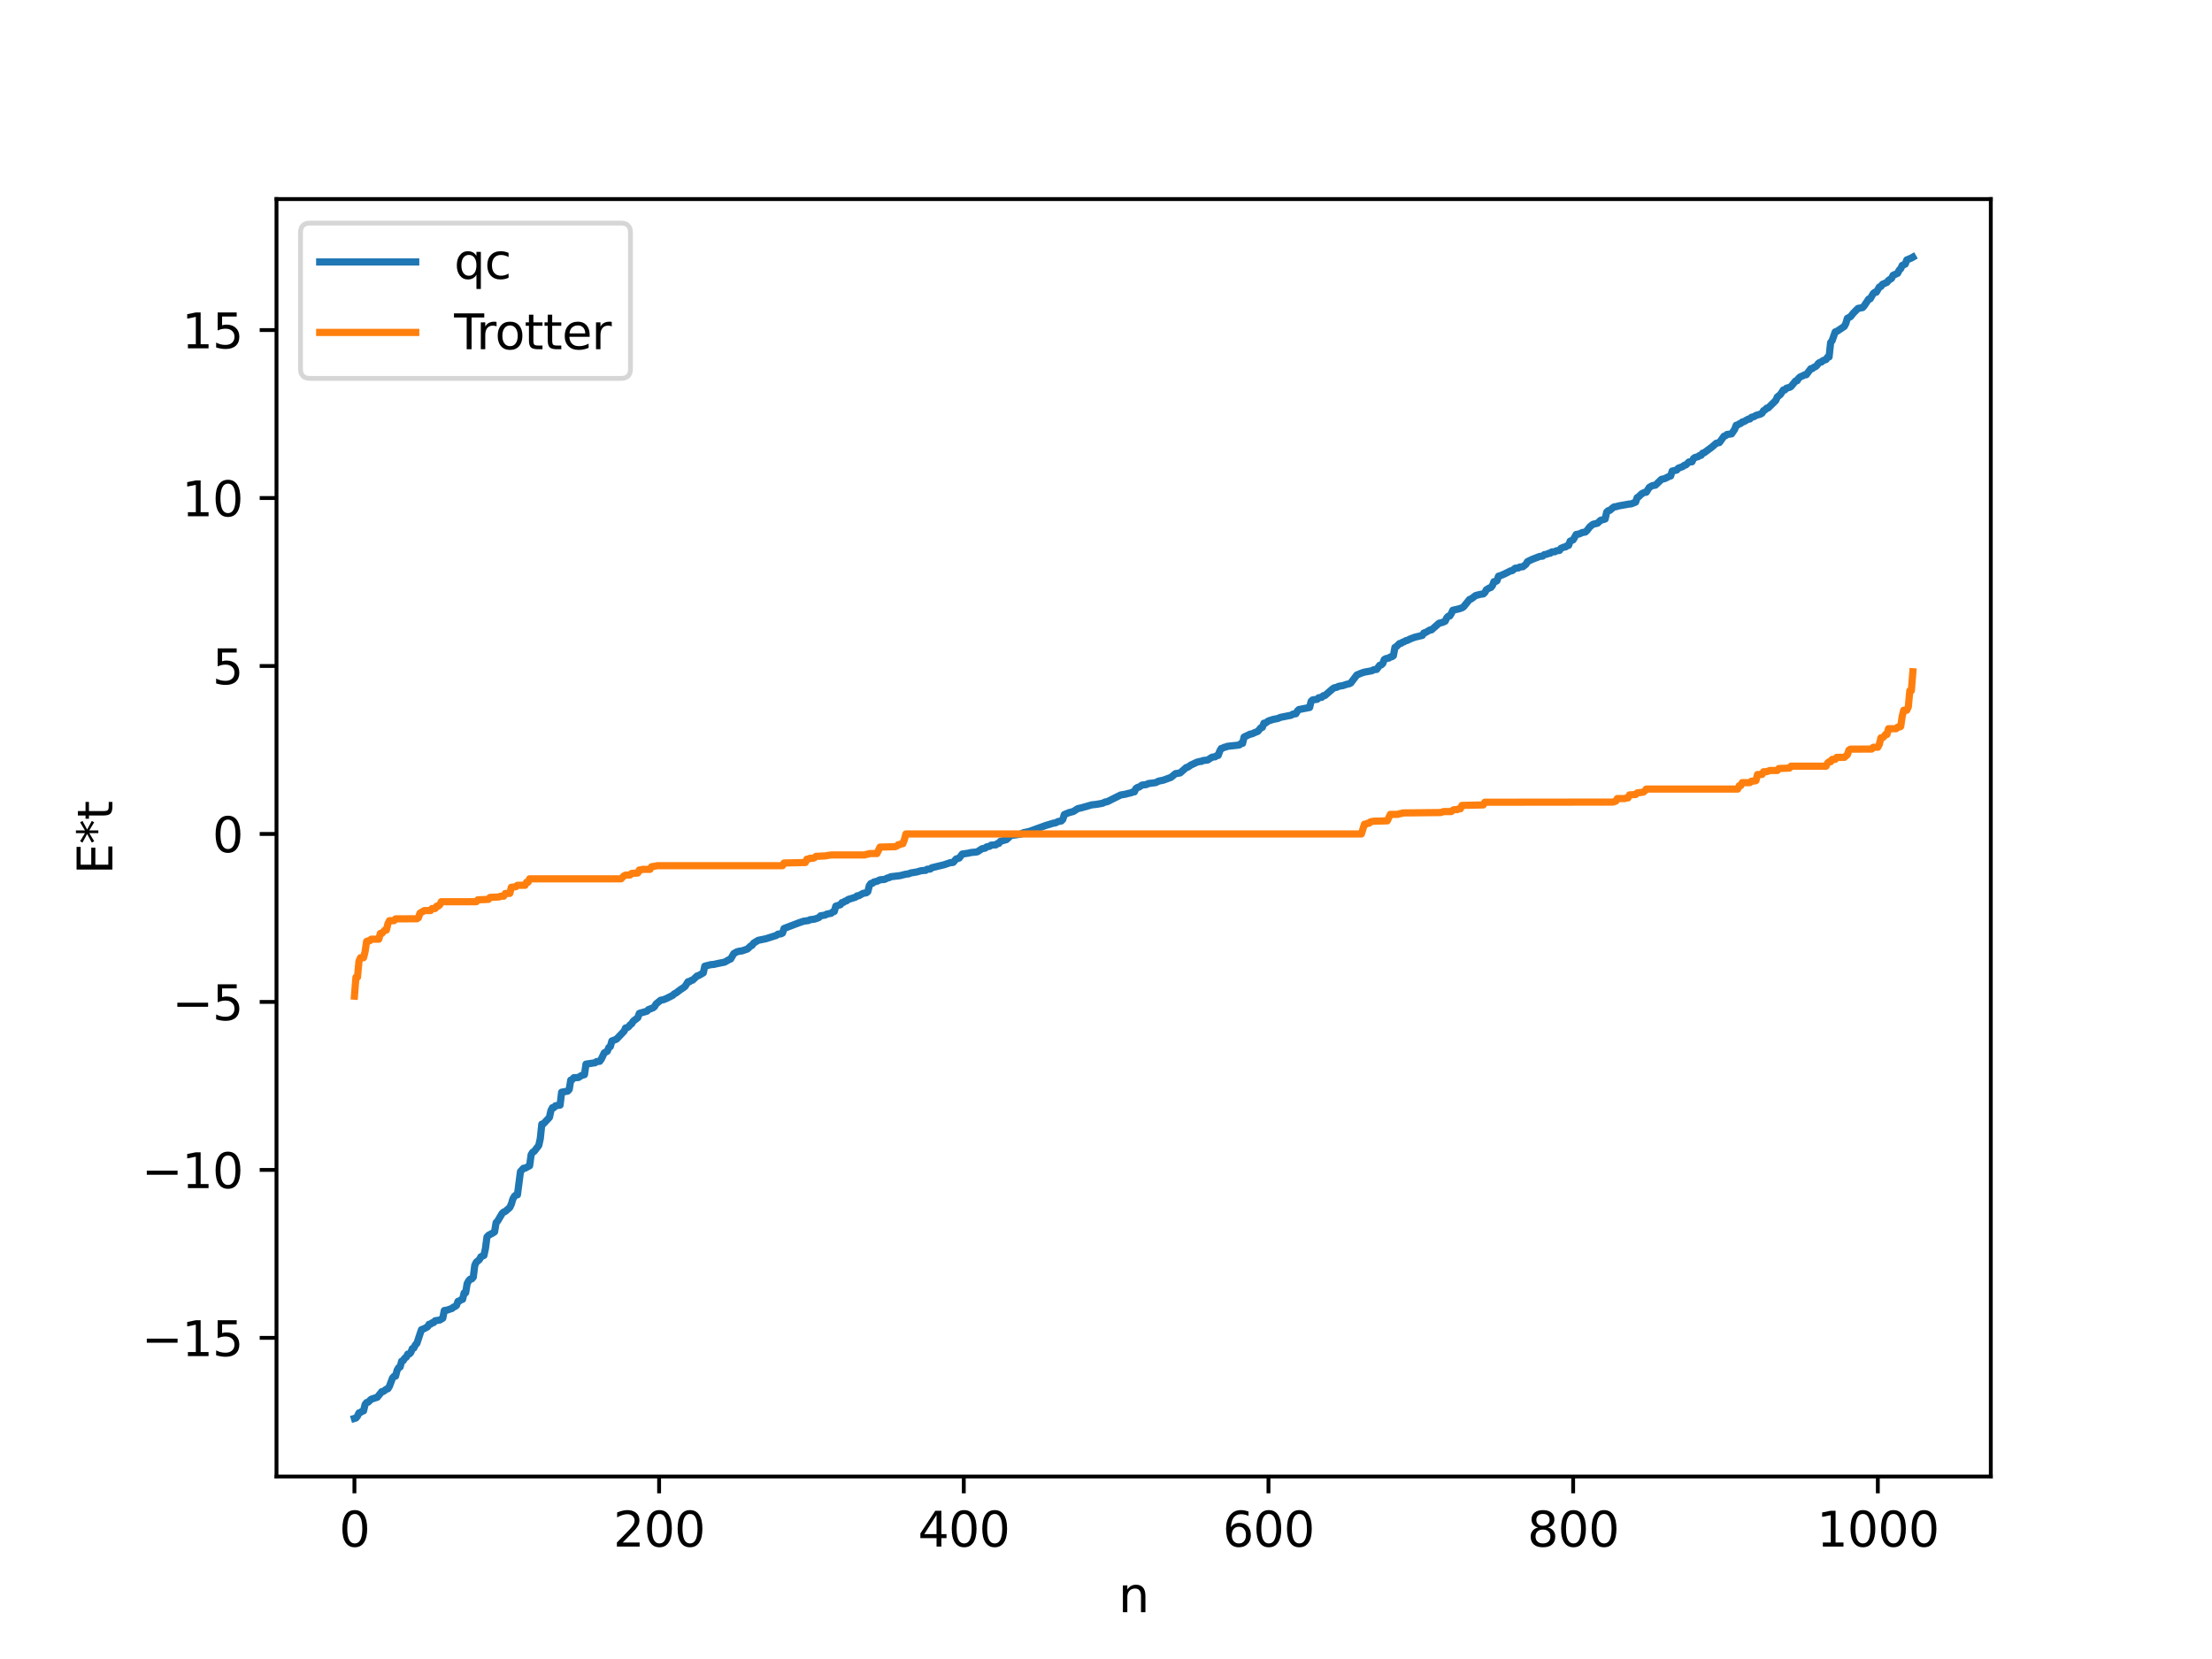 <?xml version="1.0" encoding="utf-8" standalone="no"?>
<!DOCTYPE svg PUBLIC "-//W3C//DTD SVG 1.1//EN"
  "http://www.w3.org/Graphics/SVG/1.1/DTD/svg11.dtd">
<svg xmlns:xlink="http://www.w3.org/1999/xlink" width="460.8pt" height="345.6pt" viewBox="0 0 460.8 345.6" xmlns="http://www.w3.org/2000/svg" version="1.1">
 <defs>
  <style type="text/css">*{stroke-linejoin: round; stroke-linecap: butt}</style>
 </defs>
 <g id="figure_1">
  <g id="patch_1">
   <path d="M 0 345.6 
L 460.8 345.6 
L 460.8 0 
L 0 0 
z
" style="fill: #ffffff"/>
  </g>
  <g id="axes_1">
   <g id="patch_2">
    <path d="M 57.6 307.584 
L 414.72 307.584 
L 414.72 41.472 
L 57.6 41.472 
z
" style="fill: #ffffff"/>
   </g>
   <g id="matplotlib.axis_1">
    <g id="xtick_1">
     <g id="line2d_1">
      <defs>
       <path id="m7f6e9287dc" d="M 0 0 
L 0 3.5 
" style="stroke: #000000; stroke-width: 0.8"/>
      </defs>
      <g>
       <use xlink:href="#m7f6e9287dc" x="73.833" y="307.584" style="stroke: #000000; stroke-width: 0.8"/>
      </g>
     </g>
     <g id="text_1">
      <!-- 0 -->
      <g transform="translate(70.651 322.182) scale(0.1 -0.1)">
       <defs>
        <path id="DejaVuSans-30" d="M 2034 4250 
Q 1547 4250 1301 3770 
Q 1056 3291 1056 2328 
Q 1056 1369 1301 889 
Q 1547 409 2034 409 
Q 2525 409 2770 889 
Q 3016 1369 3016 2328 
Q 3016 3291 2770 3770 
Q 2525 4250 2034 4250 
z
M 2034 4750 
Q 2819 4750 3233 4129 
Q 3647 3509 3647 2328 
Q 3647 1150 3233 529 
Q 2819 -91 2034 -91 
Q 1250 -91 836 529 
Q 422 1150 422 2328 
Q 422 3509 836 4129 
Q 1250 4750 2034 4750 
z
" transform="scale(0.016)"/>
       </defs>
       <use xlink:href="#DejaVuSans-30"/>
      </g>
     </g>
    </g>
    <g id="xtick_2">
     <g id="line2d_2">
      <g>
       <use xlink:href="#m7f6e9287dc" x="137.304" y="307.584" style="stroke: #000000; stroke-width: 0.8"/>
      </g>
     </g>
     <g id="text_2">
      <!-- 200 -->
      <g transform="translate(127.76 322.182) scale(0.1 -0.1)">
       <defs>
        <path id="DejaVuSans-32" d="M 1228 531 
L 3431 531 
L 3431 0 
L 469 0 
L 469 531 
Q 828 903 1448 1529 
Q 2069 2156 2228 2338 
Q 2531 2678 2651 2914 
Q 2772 3150 2772 3378 
Q 2772 3750 2511 3984 
Q 2250 4219 1831 4219 
Q 1534 4219 1204 4116 
Q 875 4013 500 3803 
L 500 4441 
Q 881 4594 1212 4672 
Q 1544 4750 1819 4750 
Q 2544 4750 2975 4387 
Q 3406 4025 3406 3419 
Q 3406 3131 3298 2873 
Q 3191 2616 2906 2266 
Q 2828 2175 2409 1742 
Q 1991 1309 1228 531 
z
" transform="scale(0.016)"/>
       </defs>
       <use xlink:href="#DejaVuSans-32"/>
       <use xlink:href="#DejaVuSans-30" x="63.623"/>
       <use xlink:href="#DejaVuSans-30" x="127.246"/>
      </g>
     </g>
    </g>
    <g id="xtick_3">
     <g id="line2d_3">
      <g>
       <use xlink:href="#m7f6e9287dc" x="200.775" y="307.584" style="stroke: #000000; stroke-width: 0.8"/>
      </g>
     </g>
     <g id="text_3">
      <!-- 400 -->
      <g transform="translate(191.231 322.182) scale(0.1 -0.1)">
       <defs>
        <path id="DejaVuSans-34" d="M 2419 4116 
L 825 1625 
L 2419 1625 
L 2419 4116 
z
M 2253 4666 
L 3047 4666 
L 3047 1625 
L 3713 1625 
L 3713 1100 
L 3047 1100 
L 3047 0 
L 2419 0 
L 2419 1100 
L 313 1100 
L 313 1709 
L 2253 4666 
z
" transform="scale(0.016)"/>
       </defs>
       <use xlink:href="#DejaVuSans-34"/>
       <use xlink:href="#DejaVuSans-30" x="63.623"/>
       <use xlink:href="#DejaVuSans-30" x="127.246"/>
      </g>
     </g>
    </g>
    <g id="xtick_4">
     <g id="line2d_4">
      <g>
       <use xlink:href="#m7f6e9287dc" x="264.246" y="307.584" style="stroke: #000000; stroke-width: 0.8"/>
      </g>
     </g>
     <g id="text_4">
      <!-- 600 -->
      <g transform="translate(254.702 322.182) scale(0.1 -0.1)">
       <defs>
        <path id="DejaVuSans-36" d="M 2113 2584 
Q 1688 2584 1439 2293 
Q 1191 2003 1191 1497 
Q 1191 994 1439 701 
Q 1688 409 2113 409 
Q 2538 409 2786 701 
Q 3034 994 3034 1497 
Q 3034 2003 2786 2293 
Q 2538 2584 2113 2584 
z
M 3366 4563 
L 3366 3988 
Q 3128 4100 2886 4159 
Q 2644 4219 2406 4219 
Q 1781 4219 1451 3797 
Q 1122 3375 1075 2522 
Q 1259 2794 1537 2939 
Q 1816 3084 2150 3084 
Q 2853 3084 3261 2657 
Q 3669 2231 3669 1497 
Q 3669 778 3244 343 
Q 2819 -91 2113 -91 
Q 1303 -91 875 529 
Q 447 1150 447 2328 
Q 447 3434 972 4092 
Q 1497 4750 2381 4750 
Q 2619 4750 2861 4703 
Q 3103 4656 3366 4563 
z
" transform="scale(0.016)"/>
       </defs>
       <use xlink:href="#DejaVuSans-36"/>
       <use xlink:href="#DejaVuSans-30" x="63.623"/>
       <use xlink:href="#DejaVuSans-30" x="127.246"/>
      </g>
     </g>
    </g>
    <g id="xtick_5">
     <g id="line2d_5">
      <g>
       <use xlink:href="#m7f6e9287dc" x="327.717" y="307.584" style="stroke: #000000; stroke-width: 0.8"/>
      </g>
     </g>
     <g id="text_5">
      <!-- 800 -->
      <g transform="translate(318.173 322.182) scale(0.1 -0.1)">
       <defs>
        <path id="DejaVuSans-38" d="M 2034 2216 
Q 1584 2216 1326 1975 
Q 1069 1734 1069 1313 
Q 1069 891 1326 650 
Q 1584 409 2034 409 
Q 2484 409 2743 651 
Q 3003 894 3003 1313 
Q 3003 1734 2745 1975 
Q 2488 2216 2034 2216 
z
M 1403 2484 
Q 997 2584 770 2862 
Q 544 3141 544 3541 
Q 544 4100 942 4425 
Q 1341 4750 2034 4750 
Q 2731 4750 3128 4425 
Q 3525 4100 3525 3541 
Q 3525 3141 3298 2862 
Q 3072 2584 2669 2484 
Q 3125 2378 3379 2068 
Q 3634 1759 3634 1313 
Q 3634 634 3220 271 
Q 2806 -91 2034 -91 
Q 1263 -91 848 271 
Q 434 634 434 1313 
Q 434 1759 690 2068 
Q 947 2378 1403 2484 
z
M 1172 3481 
Q 1172 3119 1398 2916 
Q 1625 2713 2034 2713 
Q 2441 2713 2670 2916 
Q 2900 3119 2900 3481 
Q 2900 3844 2670 4047 
Q 2441 4250 2034 4250 
Q 1625 4250 1398 4047 
Q 1172 3844 1172 3481 
z
" transform="scale(0.016)"/>
       </defs>
       <use xlink:href="#DejaVuSans-38"/>
       <use xlink:href="#DejaVuSans-30" x="63.623"/>
       <use xlink:href="#DejaVuSans-30" x="127.246"/>
      </g>
     </g>
    </g>
    <g id="xtick_6">
     <g id="line2d_6">
      <g>
       <use xlink:href="#m7f6e9287dc" x="391.188" y="307.584" style="stroke: #000000; stroke-width: 0.8"/>
      </g>
     </g>
     <g id="text_6">
      <!-- 1000 -->
      <g transform="translate(378.463 322.182) scale(0.1 -0.1)">
       <defs>
        <path id="DejaVuSans-31" d="M 794 531 
L 1825 531 
L 1825 4091 
L 703 3866 
L 703 4441 
L 1819 4666 
L 2450 4666 
L 2450 531 
L 3481 531 
L 3481 0 
L 794 0 
L 794 531 
z
" transform="scale(0.016)"/>
       </defs>
       <use xlink:href="#DejaVuSans-31"/>
       <use xlink:href="#DejaVuSans-30" x="63.623"/>
       <use xlink:href="#DejaVuSans-30" x="127.246"/>
       <use xlink:href="#DejaVuSans-30" x="190.869"/>
      </g>
     </g>
    </g>
    <g id="text_7">
     <!-- n -->
     <g transform="translate(232.991 335.861) scale(0.1 -0.1)">
      <defs>
       <path id="DejaVuSans-6e" d="M 3513 2113 
L 3513 0 
L 2938 0 
L 2938 2094 
Q 2938 2591 2744 2837 
Q 2550 3084 2163 3084 
Q 1697 3084 1428 2787 
Q 1159 2491 1159 1978 
L 1159 0 
L 581 0 
L 581 3500 
L 1159 3500 
L 1159 2956 
Q 1366 3272 1645 3428 
Q 1925 3584 2291 3584 
Q 2894 3584 3203 3211 
Q 3513 2838 3513 2113 
z
" transform="scale(0.016)"/>
      </defs>
      <use xlink:href="#DejaVuSans-6e"/>
     </g>
    </g>
   </g>
   <g id="matplotlib.axis_2">
    <g id="ytick_1">
     <g id="line2d_7">
      <defs>
       <path id="mbfd26f9517" d="M 0 0 
L -3.5 0 
" style="stroke: #000000; stroke-width: 0.8"/>
      </defs>
      <g>
       <use xlink:href="#mbfd26f9517" x="57.6" y="278.699" style="stroke: #000000; stroke-width: 0.8"/>
      </g>
     </g>
     <g id="text_8">
      <!-- −15 -->
      <g transform="translate(29.495 282.498) scale(0.1 -0.1)">
       <defs>
        <path id="DejaVuSans-2212" d="M 678 2272 
L 4684 2272 
L 4684 1741 
L 678 1741 
L 678 2272 
z
" transform="scale(0.016)"/>
        <path id="DejaVuSans-35" d="M 691 4666 
L 3169 4666 
L 3169 4134 
L 1269 4134 
L 1269 2991 
Q 1406 3038 1543 3061 
Q 1681 3084 1819 3084 
Q 2600 3084 3056 2656 
Q 3513 2228 3513 1497 
Q 3513 744 3044 326 
Q 2575 -91 1722 -91 
Q 1428 -91 1123 -41 
Q 819 9 494 109 
L 494 744 
Q 775 591 1075 516 
Q 1375 441 1709 441 
Q 2250 441 2565 725 
Q 2881 1009 2881 1497 
Q 2881 1984 2565 2268 
Q 2250 2553 1709 2553 
Q 1456 2553 1204 2497 
Q 953 2441 691 2322 
L 691 4666 
z
" transform="scale(0.016)"/>
       </defs>
       <use xlink:href="#DejaVuSans-2212"/>
       <use xlink:href="#DejaVuSans-31" x="83.789"/>
       <use xlink:href="#DejaVuSans-35" x="147.412"/>
      </g>
     </g>
    </g>
    <g id="ytick_2">
     <g id="line2d_8">
      <g>
       <use xlink:href="#mbfd26f9517" x="57.6" y="243.709" style="stroke: #000000; stroke-width: 0.8"/>
      </g>
     </g>
     <g id="text_9">
      <!-- −10 -->
      <g transform="translate(29.495 247.508) scale(0.1 -0.1)">
       <use xlink:href="#DejaVuSans-2212"/>
       <use xlink:href="#DejaVuSans-31" x="83.789"/>
       <use xlink:href="#DejaVuSans-30" x="147.412"/>
      </g>
     </g>
    </g>
    <g id="ytick_3">
     <g id="line2d_9">
      <g>
       <use xlink:href="#mbfd26f9517" x="57.6" y="208.719" style="stroke: #000000; stroke-width: 0.8"/>
      </g>
     </g>
     <g id="text_10">
      <!-- −5 -->
      <g transform="translate(35.858 212.518) scale(0.1 -0.1)">
       <use xlink:href="#DejaVuSans-2212"/>
       <use xlink:href="#DejaVuSans-35" x="83.789"/>
      </g>
     </g>
    </g>
    <g id="ytick_4">
     <g id="line2d_10">
      <g>
       <use xlink:href="#mbfd26f9517" x="57.6" y="173.728" style="stroke: #000000; stroke-width: 0.8"/>
      </g>
     </g>
     <g id="text_11">
      <!-- 0 -->
      <g transform="translate(44.237 177.528) scale(0.1 -0.1)">
       <use xlink:href="#DejaVuSans-30"/>
      </g>
     </g>
    </g>
    <g id="ytick_5">
     <g id="line2d_11">
      <g>
       <use xlink:href="#mbfd26f9517" x="57.6" y="138.738" style="stroke: #000000; stroke-width: 0.8"/>
      </g>
     </g>
     <g id="text_12">
      <!-- 5 -->
      <g transform="translate(44.237 142.538) scale(0.1 -0.1)">
       <use xlink:href="#DejaVuSans-35"/>
      </g>
     </g>
    </g>
    <g id="ytick_6">
     <g id="line2d_12">
      <g>
       <use xlink:href="#mbfd26f9517" x="57.6" y="103.748" style="stroke: #000000; stroke-width: 0.8"/>
      </g>
     </g>
     <g id="text_13">
      <!-- 10 -->
      <g transform="translate(37.875 107.547) scale(0.1 -0.1)">
       <use xlink:href="#DejaVuSans-31"/>
       <use xlink:href="#DejaVuSans-30" x="63.623"/>
      </g>
     </g>
    </g>
    <g id="ytick_7">
     <g id="line2d_13">
      <g>
       <use xlink:href="#mbfd26f9517" x="57.6" y="68.758" style="stroke: #000000; stroke-width: 0.8"/>
      </g>
     </g>
     <g id="text_14">
      <!-- 15 -->
      <g transform="translate(37.875 72.557) scale(0.1 -0.1)">
       <use xlink:href="#DejaVuSans-31"/>
       <use xlink:href="#DejaVuSans-35" x="63.623"/>
      </g>
     </g>
    </g>
    <g id="text_15">
     <!-- E*t -->
     <g transform="translate(23.416 182.148) rotate(-90) scale(0.1 -0.1)">
      <defs>
       <path id="DejaVuSans-45" d="M 628 4666 
L 3578 4666 
L 3578 4134 
L 1259 4134 
L 1259 2753 
L 3481 2753 
L 3481 2222 
L 1259 2222 
L 1259 531 
L 3634 531 
L 3634 0 
L 628 0 
L 628 4666 
z
" transform="scale(0.016)"/>
       <path id="DejaVuSans-2a" d="M 3009 3897 
L 1888 3291 
L 3009 2681 
L 2828 2375 
L 1778 3009 
L 1778 1831 
L 1422 1831 
L 1422 3009 
L 372 2375 
L 191 2681 
L 1313 3291 
L 191 3897 
L 372 4206 
L 1422 3572 
L 1422 4750 
L 1778 4750 
L 1778 3572 
L 2828 4206 
L 3009 3897 
z
" transform="scale(0.016)"/>
       <path id="DejaVuSans-74" d="M 1172 4494 
L 1172 3500 
L 2356 3500 
L 2356 3053 
L 1172 3053 
L 1172 1153 
Q 1172 725 1289 603 
Q 1406 481 1766 481 
L 2356 481 
L 2356 0 
L 1766 0 
Q 1100 0 847 248 
Q 594 497 594 1153 
L 594 3053 
L 172 3053 
L 172 3500 
L 594 3500 
L 594 4494 
L 1172 4494 
z
" transform="scale(0.016)"/>
      </defs>
      <use xlink:href="#DejaVuSans-45"/>
      <use xlink:href="#DejaVuSans-2a" x="63.184"/>
      <use xlink:href="#DejaVuSans-74" x="113.184"/>
     </g>
    </g>
   </g>
   <g id="line2d_14">
    <path d="M 73.833 295.488 
L 74.15 295.393 
L 74.467 295.01 
L 74.785 294.324 
L 75.102 294.232 
L 75.42 293.999 
L 75.737 293.908 
L 76.054 292.574 
L 76.372 292.182 
L 76.689 292.093 
L 77.324 291.489 
L 78.593 291.072 
L 79.545 289.899 
L 79.862 289.861 
L 80.497 289.38 
L 80.815 289.299 
L 81.132 288.783 
L 81.767 287.065 
L 82.084 286.714 
L 82.401 286.675 
L 82.719 285.467 
L 83.036 284.914 
L 83.353 284.764 
L 83.671 283.556 
L 83.988 283.451 
L 84.305 282.935 
L 84.623 282.738 
L 84.94 282.079 
L 85.258 282.072 
L 85.575 281.765 
L 85.892 280.94 
L 86.21 280.827 
L 86.527 280.16 
L 86.844 279.854 
L 87.479 277.934 
L 87.796 277.003 
L 88.431 276.749 
L 89.066 276.398 
L 89.383 275.869 
L 89.7 275.845 
L 90.018 275.564 
L 90.335 275.518 
L 90.653 275.137 
L 91.605 274.992 
L 92.239 274.609 
L 92.557 273.011 
L 93.191 272.908 
L 93.826 272.675 
L 94.143 272.586 
L 94.461 272.301 
L 94.778 272.182 
L 95.096 271.938 
L 95.413 271.091 
L 95.73 270.997 
L 96.048 270.764 
L 96.365 270.675 
L 96.682 269.347 
L 97 269.312 
L 97.317 267.401 
L 97.634 266.817 
L 97.952 266.466 
L 98.269 266.425 
L 98.586 266.074 
L 98.904 263.589 
L 99.221 262.935 
L 99.856 262.414 
L 100.173 261.816 
L 100.808 261.535 
L 101.125 260.101 
L 101.443 257.693 
L 101.76 257.343 
L 102.712 256.827 
L 103.029 256.609 
L 103.347 254.698 
L 103.664 254.375 
L 104.616 252.763 
L 104.934 252.482 
L 105.251 252.371 
L 106.203 251.538 
L 106.52 250.857 
L 106.838 249.786 
L 107.155 249.213 
L 107.472 248.946 
L 107.79 248.906 
L 108.424 244.06 
L 109.059 243.364 
L 109.377 243.359 
L 110.329 242.843 
L 110.646 240.53 
L 110.963 240.036 
L 111.281 239.854 
L 112.233 238.619 
L 112.55 237.202 
L 112.867 234.188 
L 113.185 234.128 
L 114.137 233.113 
L 114.454 232.77 
L 114.772 231.353 
L 115.089 230.745 
L 115.406 230.73 
L 115.724 230.352 
L 116.676 230.214 
L 116.993 227.529 
L 118.262 227.298 
L 118.58 226.941 
L 118.897 225.004 
L 119.215 224.896 
L 119.532 224.51 
L 120.484 224.465 
L 121.119 224.057 
L 121.753 223.866 
L 122.071 221.68 
L 123.975 221.388 
L 124.292 221.145 
L 124.927 221.092 
L 125.244 220.668 
L 125.879 219.323 
L 126.514 218.99 
L 126.831 218.208 
L 127.148 218.018 
L 127.466 216.855 
L 128.418 216.489 
L 130.005 214.82 
L 130.322 214.136 
L 130.639 214.092 
L 130.957 213.883 
L 131.274 213.48 
L 131.591 213.269 
L 131.909 212.731 
L 132.861 212.007 
L 133.178 211.107 
L 134.765 210.654 
L 135.082 210.318 
L 136.034 209.955 
L 136.352 209.697 
L 136.669 209.144 
L 137.621 208.368 
L 138.256 208.244 
L 138.891 207.979 
L 140.16 207.337 
L 140.477 207.019 
L 140.795 206.882 
L 141.747 206.158 
L 142.381 205.741 
L 142.699 205.502 
L 143.334 204.503 
L 143.651 204.5 
L 143.968 204.244 
L 144.286 204.185 
L 145.238 203.295 
L 145.555 203.222 
L 146.507 202.668 
L 146.824 201.27 
L 148.094 200.952 
L 148.729 200.902 
L 149.363 200.75 
L 150.315 200.556 
L 150.95 200.432 
L 151.902 199.892 
L 152.22 199.767 
L 152.854 198.658 
L 153.489 198.29 
L 154.124 198.122 
L 154.441 198.122 
L 155.076 197.916 
L 155.71 197.695 
L 156.345 197.09 
L 156.662 196.933 
L 156.98 196.478 
L 157.932 195.889 
L 159.519 195.566 
L 161.74 194.862 
L 162.058 194.602 
L 162.692 194.543 
L 163.01 194.37 
L 163.327 193.421 
L 166.5 192.21 
L 167.453 191.894 
L 168.405 191.769 
L 168.722 191.596 
L 169.674 191.474 
L 170.309 191.263 
L 170.626 191.115 
L 170.943 190.782 
L 171.896 190.628 
L 172.213 190.432 
L 173.165 190.245 
L 173.482 189.96 
L 173.8 189.879 
L 174.117 188.763 
L 175.069 188.474 
L 175.386 188.031 
L 175.704 187.985 
L 176.021 187.726 
L 176.339 187.68 
L 176.656 187.39 
L 178.243 186.892 
L 178.56 186.618 
L 178.877 186.612 
L 179.829 186.089 
L 180.464 185.99 
L 180.781 185.738 
L 181.099 184.481 
L 181.416 184.049 
L 181.734 184.014 
L 182.051 183.733 
L 182.686 183.588 
L 183.32 183.276 
L 184.272 183.199 
L 184.907 182.885 
L 185.224 182.832 
L 185.542 182.642 
L 187.446 182.421 
L 188.715 182.109 
L 189.35 182.029 
L 189.667 181.862 
L 190.937 181.655 
L 191.889 181.389 
L 192.524 181.322 
L 192.841 181.308 
L 193.158 181.076 
L 193.793 181.038 
L 194.11 180.767 
L 196.649 180.15 
L 197.919 179.723 
L 198.553 179.659 
L 199.188 178.938 
L 199.823 178.752 
L 200.458 177.913 
L 201.727 177.729 
L 202.362 177.583 
L 203.314 177.499 
L 203.631 177.428 
L 204.583 176.798 
L 205.218 176.686 
L 205.535 176.423 
L 206.17 176.294 
L 206.487 176.049 
L 207.439 176.007 
L 207.757 175.736 
L 208.074 175.704 
L 208.391 175.268 
L 209.661 174.909 
L 210.613 174.028 
L 211.565 173.928 
L 212.834 173.71 
L 213.152 173.474 
L 214.421 173.206 
L 217.912 171.936 
L 218.547 171.755 
L 219.499 171.46 
L 219.816 171.443 
L 220.451 171.135 
L 221.086 171.028 
L 221.403 170.694 
L 221.72 169.683 
L 222.672 169.292 
L 223.624 169.039 
L 224.259 168.61 
L 224.577 168.438 
L 225.211 168.3 
L 227.433 167.669 
L 228.385 167.563 
L 229.654 167.339 
L 230.289 167.047 
L 230.606 167.036 
L 233.462 165.608 
L 234.415 165.453 
L 235.049 165.281 
L 235.684 165.145 
L 236.001 164.959 
L 236.319 164.955 
L 236.636 164.261 
L 236.953 164.04 
L 237.271 163.98 
L 237.905 163.549 
L 238.858 163.435 
L 239.175 163.24 
L 240.762 163.03 
L 241.396 162.711 
L 242.348 162.523 
L 243.935 161.941 
L 244.887 161.16 
L 245.839 161.017 
L 246.791 160.18 
L 247.109 159.891 
L 247.426 159.833 
L 248.061 159.383 
L 249.33 158.785 
L 249.965 158.619 
L 250.282 158.612 
L 250.6 158.433 
L 251.552 158.337 
L 252.504 157.733 
L 253.139 157.654 
L 253.456 157.419 
L 253.773 157.366 
L 254.091 156.476 
L 254.408 155.918 
L 254.725 155.847 
L 255.043 155.658 
L 255.36 155.628 
L 255.677 155.471 
L 257.899 155.233 
L 258.216 155.168 
L 258.534 154.871 
L 258.851 154.86 
L 259.168 153.534 
L 260.438 152.93 
L 260.755 152.891 
L 261.39 152.611 
L 262.024 152.36 
L 262.659 151.606 
L 262.977 151.515 
L 263.294 150.649 
L 263.611 150.628 
L 264.246 150.179 
L 265.198 149.876 
L 265.833 149.745 
L 266.15 149.687 
L 266.785 149.427 
L 268.372 149.112 
L 269.006 148.991 
L 269.324 148.771 
L 269.958 148.681 
L 270.276 148.111 
L 270.593 147.81 
L 272.815 147.38 
L 273.132 146.099 
L 273.449 145.808 
L 274.401 145.673 
L 274.719 145.347 
L 275.353 145.264 
L 275.671 144.924 
L 275.988 144.904 
L 277.575 143.532 
L 277.892 143.298 
L 278.527 143.159 
L 278.844 142.974 
L 279.796 142.811 
L 280.431 142.587 
L 281.066 142.436 
L 281.383 142.284 
L 282.653 140.618 
L 283.605 140.215 
L 284.239 140.015 
L 285.826 139.724 
L 286.143 139.518 
L 286.778 139.45 
L 287.413 138.592 
L 287.73 138.516 
L 288.048 138.228 
L 288.365 137.399 
L 288.682 137.205 
L 289.317 137.089 
L 289.634 136.854 
L 289.952 136.812 
L 290.269 136.594 
L 290.586 134.87 
L 290.904 134.69 
L 291.539 134.066 
L 291.856 134.019 
L 292.173 133.784 
L 292.491 133.698 
L 292.808 133.48 
L 293.125 133.424 
L 293.76 133.11 
L 294.712 132.75 
L 296.299 132.365 
L 296.616 131.855 
L 296.934 131.778 
L 297.886 131.23 
L 298.203 131.218 
L 299.79 129.822 
L 300.424 129.682 
L 301.059 129.408 
L 301.377 128.716 
L 301.694 128.374 
L 302.011 128.321 
L 302.329 127.831 
L 302.646 127.13 
L 303.915 126.839 
L 304.55 126.625 
L 304.867 126.435 
L 306.137 124.875 
L 306.454 124.778 
L 307.406 124.062 
L 308.358 123.815 
L 308.993 123.723 
L 309.31 123.449 
L 309.628 122.867 
L 310.262 122.479 
L 310.58 122.387 
L 310.897 121.989 
L 311.215 121.169 
L 311.532 121.155 
L 311.849 120.981 
L 312.167 120.031 
L 312.801 119.827 
L 313.436 119.551 
L 314.705 118.914 
L 315.023 118.874 
L 315.658 118.365 
L 316.292 118.319 
L 316.61 118.12 
L 317.244 118.057 
L 317.879 117.555 
L 318.196 117.003 
L 319.148 116.537 
L 320.735 115.917 
L 321.37 115.847 
L 321.687 115.55 
L 322.322 115.429 
L 322.639 115.25 
L 322.957 115.246 
L 323.274 114.976 
L 323.909 114.941 
L 324.226 114.737 
L 324.861 114.668 
L 325.178 114.233 
L 325.813 113.961 
L 326.13 113.936 
L 326.448 113.681 
L 326.765 113.622 
L 327.082 112.741 
L 327.717 112.459 
L 328.352 111.337 
L 328.986 111.231 
L 329.621 110.936 
L 330.256 110.83 
L 330.573 110.548 
L 331.208 109.725 
L 331.843 109.22 
L 332.795 108.992 
L 333.429 108.391 
L 334.064 108.217 
L 334.381 108.119 
L 334.699 106.691 
L 335.016 106.385 
L 335.334 106.331 
L 335.968 105.788 
L 336.286 105.576 
L 336.603 105.56 
L 337.238 105.382 
L 337.872 105.273 
L 339.459 104.987 
L 339.777 104.981 
L 340.729 104.603 
L 341.046 103.665 
L 341.363 103.48 
L 341.998 102.859 
L 342.633 102.552 
L 342.95 102.538 
L 343.585 101.524 
L 344.22 101.164 
L 344.854 101.066 
L 346.124 99.848 
L 346.758 99.716 
L 347.71 99.245 
L 348.028 99.154 
L 348.345 98.135 
L 349.297 97.919 
L 349.615 97.543 
L 350.567 97.183 
L 350.884 96.918 
L 351.201 96.854 
L 351.836 96.234 
L 352.471 96.199 
L 352.788 95.522 
L 353.105 95.3 
L 353.74 95.138 
L 354.058 94.887 
L 354.375 94.846 
L 354.692 94.396 
L 355.01 94.323 
L 356.596 93.152 
L 357.548 92.329 
L 358.183 92.193 
L 359.135 90.871 
L 359.453 90.773 
L 359.77 90.507 
L 360.722 90.381 
L 361.357 89.451 
L 361.674 88.596 
L 361.991 88.543 
L 362.309 88.292 
L 362.626 88.208 
L 362.943 87.909 
L 363.261 87.848 
L 364.213 87.303 
L 364.53 87.289 
L 364.848 86.938 
L 365.482 86.758 
L 365.8 86.534 
L 366.752 86.262 
L 367.069 86.065 
L 367.386 85.537 
L 367.704 85.392 
L 368.021 85.027 
L 368.339 84.985 
L 369.925 83.425 
L 370.243 82.701 
L 370.877 82.196 
L 371.512 81.231 
L 371.829 81.229 
L 372.147 80.868 
L 372.781 80.699 
L 373.099 80.527 
L 374.051 79.36 
L 374.368 79.319 
L 374.686 78.803 
L 375.003 78.524 
L 375.638 78.25 
L 375.955 78.07 
L 376.272 78.068 
L 376.907 77.227 
L 377.224 76.81 
L 377.542 76.783 
L 377.859 76.511 
L 378.177 76.399 
L 378.494 76.127 
L 378.811 75.688 
L 379.129 75.477 
L 379.446 75.415 
L 379.763 75.116 
L 380.398 74.899 
L 380.715 74.393 
L 381.033 74.356 
L 381.35 71.379 
L 381.667 70.962 
L 382.302 69.141 
L 382.62 69.05 
L 384.206 67.996 
L 384.524 67.376 
L 384.841 66.305 
L 385.476 65.984 
L 386.11 65.199 
L 387.062 64.248 
L 388.015 64.078 
L 388.332 63.723 
L 389.284 62.301 
L 389.601 62.245 
L 390.236 61.145 
L 390.553 60.887 
L 390.871 60.871 
L 391.505 59.782 
L 391.823 59.679 
L 392.14 59.234 
L 393.092 58.813 
L 393.41 58.406 
L 394.044 57.987 
L 394.362 57.349 
L 395.314 56.929 
L 395.631 56.284 
L 395.948 55.977 
L 396.266 55.292 
L 396.9 55.018 
L 397.218 54.145 
L 398.17 53.753 
L 398.487 53.568 
L 398.487 53.568 
" clip-path="url(#p409dce63ef)" style="fill: none; stroke: #1f77b4; stroke-width: 1.5; stroke-linecap: square"/>
   </g>
   <g id="line2d_15">
    <path d="M 73.833 207.518 
L 74.15 203.575 
L 74.467 203.575 
L 74.785 200.204 
L 75.102 199.504 
L 75.737 199.504 
L 76.054 198.243 
L 76.372 196.115 
L 76.689 195.984 
L 77.006 195.984 
L 77.324 195.655 
L 78.91 195.655 
L 79.228 194.454 
L 79.545 194.454 
L 80.18 193.75 
L 80.497 193.75 
L 80.815 192.422 
L 81.132 191.797 
L 82.084 191.786 
L 82.401 191.416 
L 86.844 191.395 
L 87.162 191.193 
L 87.479 190.23 
L 88.431 189.685 
L 89.7 189.685 
L 90.018 189.259 
L 90.653 189.259 
L 90.97 188.764 
L 91.287 188.764 
L 91.605 188.507 
L 91.922 187.844 
L 99.221 187.844 
L 99.539 187.45 
L 101.76 187.356 
L 102.077 186.947 
L 103.981 186.855 
L 104.299 186.695 
L 104.934 186.695 
L 105.251 186.134 
L 106.203 186.106 
L 106.52 184.839 
L 107.472 184.714 
L 107.79 184.422 
L 109.377 184.422 
L 109.694 183.782 
L 110.011 183.782 
L 110.329 183.075 
L 129.37 183.075 
L 130.005 182.442 
L 130.322 182.296 
L 131.274 182.272 
L 131.591 181.943 
L 132.861 181.868 
L 133.178 181.235 
L 133.496 181.235 
L 133.813 181.103 
L 135.4 181.103 
L 135.717 180.563 
L 136.986 180.338 
L 163.01 180.338 
L 163.327 179.778 
L 167.77 179.675 
L 168.087 178.982 
L 168.405 178.982 
L 168.722 178.797 
L 169.357 178.797 
L 169.674 178.678 
L 169.991 178.392 
L 171.896 178.305 
L 172.53 178.19 
L 173.165 178.105 
L 180.147 178.105 
L 180.464 177.958 
L 180.781 177.958 
L 181.099 177.813 
L 182.686 177.813 
L 183.32 176.466 
L 186.494 176.376 
L 186.811 176.258 
L 187.129 175.961 
L 187.446 175.961 
L 187.763 175.761 
L 188.081 175.761 
L 188.398 174.923 
L 188.715 173.728 
L 283.605 173.728 
L 284.239 171.696 
L 284.557 171.696 
L 284.874 171.496 
L 285.191 171.496 
L 285.509 171.199 
L 286.143 171.081 
L 289 170.991 
L 289.634 169.644 
L 291.221 169.644 
L 291.539 169.499 
L 291.856 169.499 
L 292.173 169.352 
L 300.107 169.267 
L 300.742 169.065 
L 302.329 169.065 
L 302.646 168.779 
L 302.963 168.66 
L 303.598 168.66 
L 303.915 168.475 
L 304.233 168.475 
L 304.55 167.782 
L 308.993 167.679 
L 309.31 167.119 
L 335.968 167.088 
L 336.603 166.894 
L 336.92 166.354 
L 338.507 166.354 
L 338.824 166.222 
L 339.142 166.222 
L 339.459 165.589 
L 340.729 165.514 
L 341.046 165.185 
L 342.315 165.015 
L 342.633 164.783 
L 342.95 164.382 
L 361.991 164.382 
L 362.309 163.675 
L 362.626 163.675 
L 362.943 163.034 
L 364.53 163.034 
L 364.848 162.743 
L 365.482 162.693 
L 365.8 162.618 
L 366.117 161.351 
L 367.069 161.323 
L 367.386 160.762 
L 368.021 160.762 
L 368.656 160.51 
L 370.243 160.51 
L 370.56 160.101 
L 372.781 160.007 
L 373.099 159.613 
L 380.398 159.613 
L 380.715 158.95 
L 381.033 158.692 
L 381.35 158.692 
L 381.667 158.198 
L 382.302 158.198 
L 382.62 157.772 
L 384.206 157.772 
L 384.841 157.226 
L 385.158 156.264 
L 385.476 156.062 
L 389.919 156.041 
L 390.236 155.671 
L 391.188 155.66 
L 391.505 155.035 
L 391.823 153.707 
L 392.14 153.707 
L 392.458 153.438 
L 392.775 153.003 
L 393.092 153.003 
L 393.41 151.802 
L 394.996 151.802 
L 395.314 151.473 
L 395.631 151.473 
L 395.948 151.342 
L 396.266 149.214 
L 396.583 147.953 
L 397.218 147.953 
L 397.535 147.252 
L 397.853 143.882 
L 398.17 143.882 
L 398.487 139.939 
L 398.487 139.939 
" clip-path="url(#p409dce63ef)" style="fill: none; stroke: #ff7f0e; stroke-width: 1.5; stroke-linecap: square"/>
   </g>
   <g id="patch_3">
    <path d="M 57.6 307.584 
L 57.6 41.472 
" style="fill: none; stroke: #000000; stroke-width: 0.8; stroke-linejoin: miter; stroke-linecap: square"/>
   </g>
   <g id="patch_4">
    <path d="M 414.72 307.584 
L 414.72 41.472 
" style="fill: none; stroke: #000000; stroke-width: 0.8; stroke-linejoin: miter; stroke-linecap: square"/>
   </g>
   <g id="patch_5">
    <path d="M 57.6 307.584 
L 414.72 307.584 
" style="fill: none; stroke: #000000; stroke-width: 0.8; stroke-linejoin: miter; stroke-linecap: square"/>
   </g>
   <g id="patch_6">
    <path d="M 57.6 41.472 
L 414.72 41.472 
" style="fill: none; stroke: #000000; stroke-width: 0.8; stroke-linejoin: miter; stroke-linecap: square"/>
   </g>
   <g id="legend_1">
    <g id="patch_7">
     <path d="M 64.6 78.828 
L 129.342 78.828 
Q 131.342 78.828 131.342 76.828 
L 131.342 48.472 
Q 131.342 46.472 129.342 46.472 
L 64.6 46.472 
Q 62.6 46.472 62.6 48.472 
L 62.6 76.828 
Q 62.6 78.828 64.6 78.828 
z
" style="fill: #ffffff; opacity: 0.8; stroke: #cccccc; stroke-linejoin: miter"/>
    </g>
    <g id="line2d_16">
     <path d="M 66.6 54.57 
L 76.6 54.57 
L 86.6 54.57 
" style="fill: none; stroke: #1f77b4; stroke-width: 1.5; stroke-linecap: square"/>
    </g>
    <g id="text_16">
     <!-- qc -->
     <g transform="translate(94.6 58.07) scale(0.1 -0.1)">
      <defs>
       <path id="DejaVuSans-71" d="M 947 1747 
Q 947 1113 1208 752 
Q 1469 391 1925 391 
Q 2381 391 2643 752 
Q 2906 1113 2906 1747 
Q 2906 2381 2643 2742 
Q 2381 3103 1925 3103 
Q 1469 3103 1208 2742 
Q 947 2381 947 1747 
z
M 2906 525 
Q 2725 213 2448 61 
Q 2172 -91 1784 -91 
Q 1150 -91 751 415 
Q 353 922 353 1747 
Q 353 2572 751 3078 
Q 1150 3584 1784 3584 
Q 2172 3584 2448 3432 
Q 2725 3281 2906 2969 
L 2906 3500 
L 3481 3500 
L 3481 -1331 
L 2906 -1331 
L 2906 525 
z
" transform="scale(0.016)"/>
       <path id="DejaVuSans-63" d="M 3122 3366 
L 3122 2828 
Q 2878 2963 2633 3030 
Q 2388 3097 2138 3097 
Q 1578 3097 1268 2742 
Q 959 2388 959 1747 
Q 959 1106 1268 751 
Q 1578 397 2138 397 
Q 2388 397 2633 464 
Q 2878 531 3122 666 
L 3122 134 
Q 2881 22 2623 -34 
Q 2366 -91 2075 -91 
Q 1284 -91 818 406 
Q 353 903 353 1747 
Q 353 2603 823 3093 
Q 1294 3584 2113 3584 
Q 2378 3584 2631 3529 
Q 2884 3475 3122 3366 
z
" transform="scale(0.016)"/>
      </defs>
      <use xlink:href="#DejaVuSans-71"/>
      <use xlink:href="#DejaVuSans-63" x="63.477"/>
     </g>
    </g>
    <g id="line2d_17">
     <path d="M 66.6 69.249 
L 76.6 69.249 
L 86.6 69.249 
" style="fill: none; stroke: #ff7f0e; stroke-width: 1.5; stroke-linecap: square"/>
    </g>
    <g id="text_17">
     <!-- Trotter -->
     <g transform="translate(94.6 72.749) scale(0.1 -0.1)">
      <defs>
       <path id="DejaVuSans-54" d="M -19 4666 
L 3928 4666 
L 3928 4134 
L 2272 4134 
L 2272 0 
L 1638 0 
L 1638 4134 
L -19 4134 
L -19 4666 
z
" transform="scale(0.016)"/>
       <path id="DejaVuSans-72" d="M 2631 2963 
Q 2534 3019 2420 3045 
Q 2306 3072 2169 3072 
Q 1681 3072 1420 2755 
Q 1159 2438 1159 1844 
L 1159 0 
L 581 0 
L 581 3500 
L 1159 3500 
L 1159 2956 
Q 1341 3275 1631 3429 
Q 1922 3584 2338 3584 
Q 2397 3584 2469 3576 
Q 2541 3569 2628 3553 
L 2631 2963 
z
" transform="scale(0.016)"/>
       <path id="DejaVuSans-6f" d="M 1959 3097 
Q 1497 3097 1228 2736 
Q 959 2375 959 1747 
Q 959 1119 1226 758 
Q 1494 397 1959 397 
Q 2419 397 2687 759 
Q 2956 1122 2956 1747 
Q 2956 2369 2687 2733 
Q 2419 3097 1959 3097 
z
M 1959 3584 
Q 2709 3584 3137 3096 
Q 3566 2609 3566 1747 
Q 3566 888 3137 398 
Q 2709 -91 1959 -91 
Q 1206 -91 779 398 
Q 353 888 353 1747 
Q 353 2609 779 3096 
Q 1206 3584 1959 3584 
z
" transform="scale(0.016)"/>
       <path id="DejaVuSans-65" d="M 3597 1894 
L 3597 1613 
L 953 1613 
Q 991 1019 1311 708 
Q 1631 397 2203 397 
Q 2534 397 2845 478 
Q 3156 559 3463 722 
L 3463 178 
Q 3153 47 2828 -22 
Q 2503 -91 2169 -91 
Q 1331 -91 842 396 
Q 353 884 353 1716 
Q 353 2575 817 3079 
Q 1281 3584 2069 3584 
Q 2775 3584 3186 3129 
Q 3597 2675 3597 1894 
z
M 3022 2063 
Q 3016 2534 2758 2815 
Q 2500 3097 2075 3097 
Q 1594 3097 1305 2825 
Q 1016 2553 972 2059 
L 3022 2063 
z
" transform="scale(0.016)"/>
      </defs>
      <use xlink:href="#DejaVuSans-54"/>
      <use xlink:href="#DejaVuSans-72" x="46.334"/>
      <use xlink:href="#DejaVuSans-6f" x="85.197"/>
      <use xlink:href="#DejaVuSans-74" x="146.379"/>
      <use xlink:href="#DejaVuSans-74" x="185.588"/>
      <use xlink:href="#DejaVuSans-65" x="224.797"/>
      <use xlink:href="#DejaVuSans-72" x="286.32"/>
     </g>
    </g>
   </g>
  </g>
 </g>
 <defs>
  <clipPath id="p409dce63ef">
   <rect x="57.6" y="41.472" width="357.12" height="266.112"/>
  </clipPath>
 </defs>
</svg>
